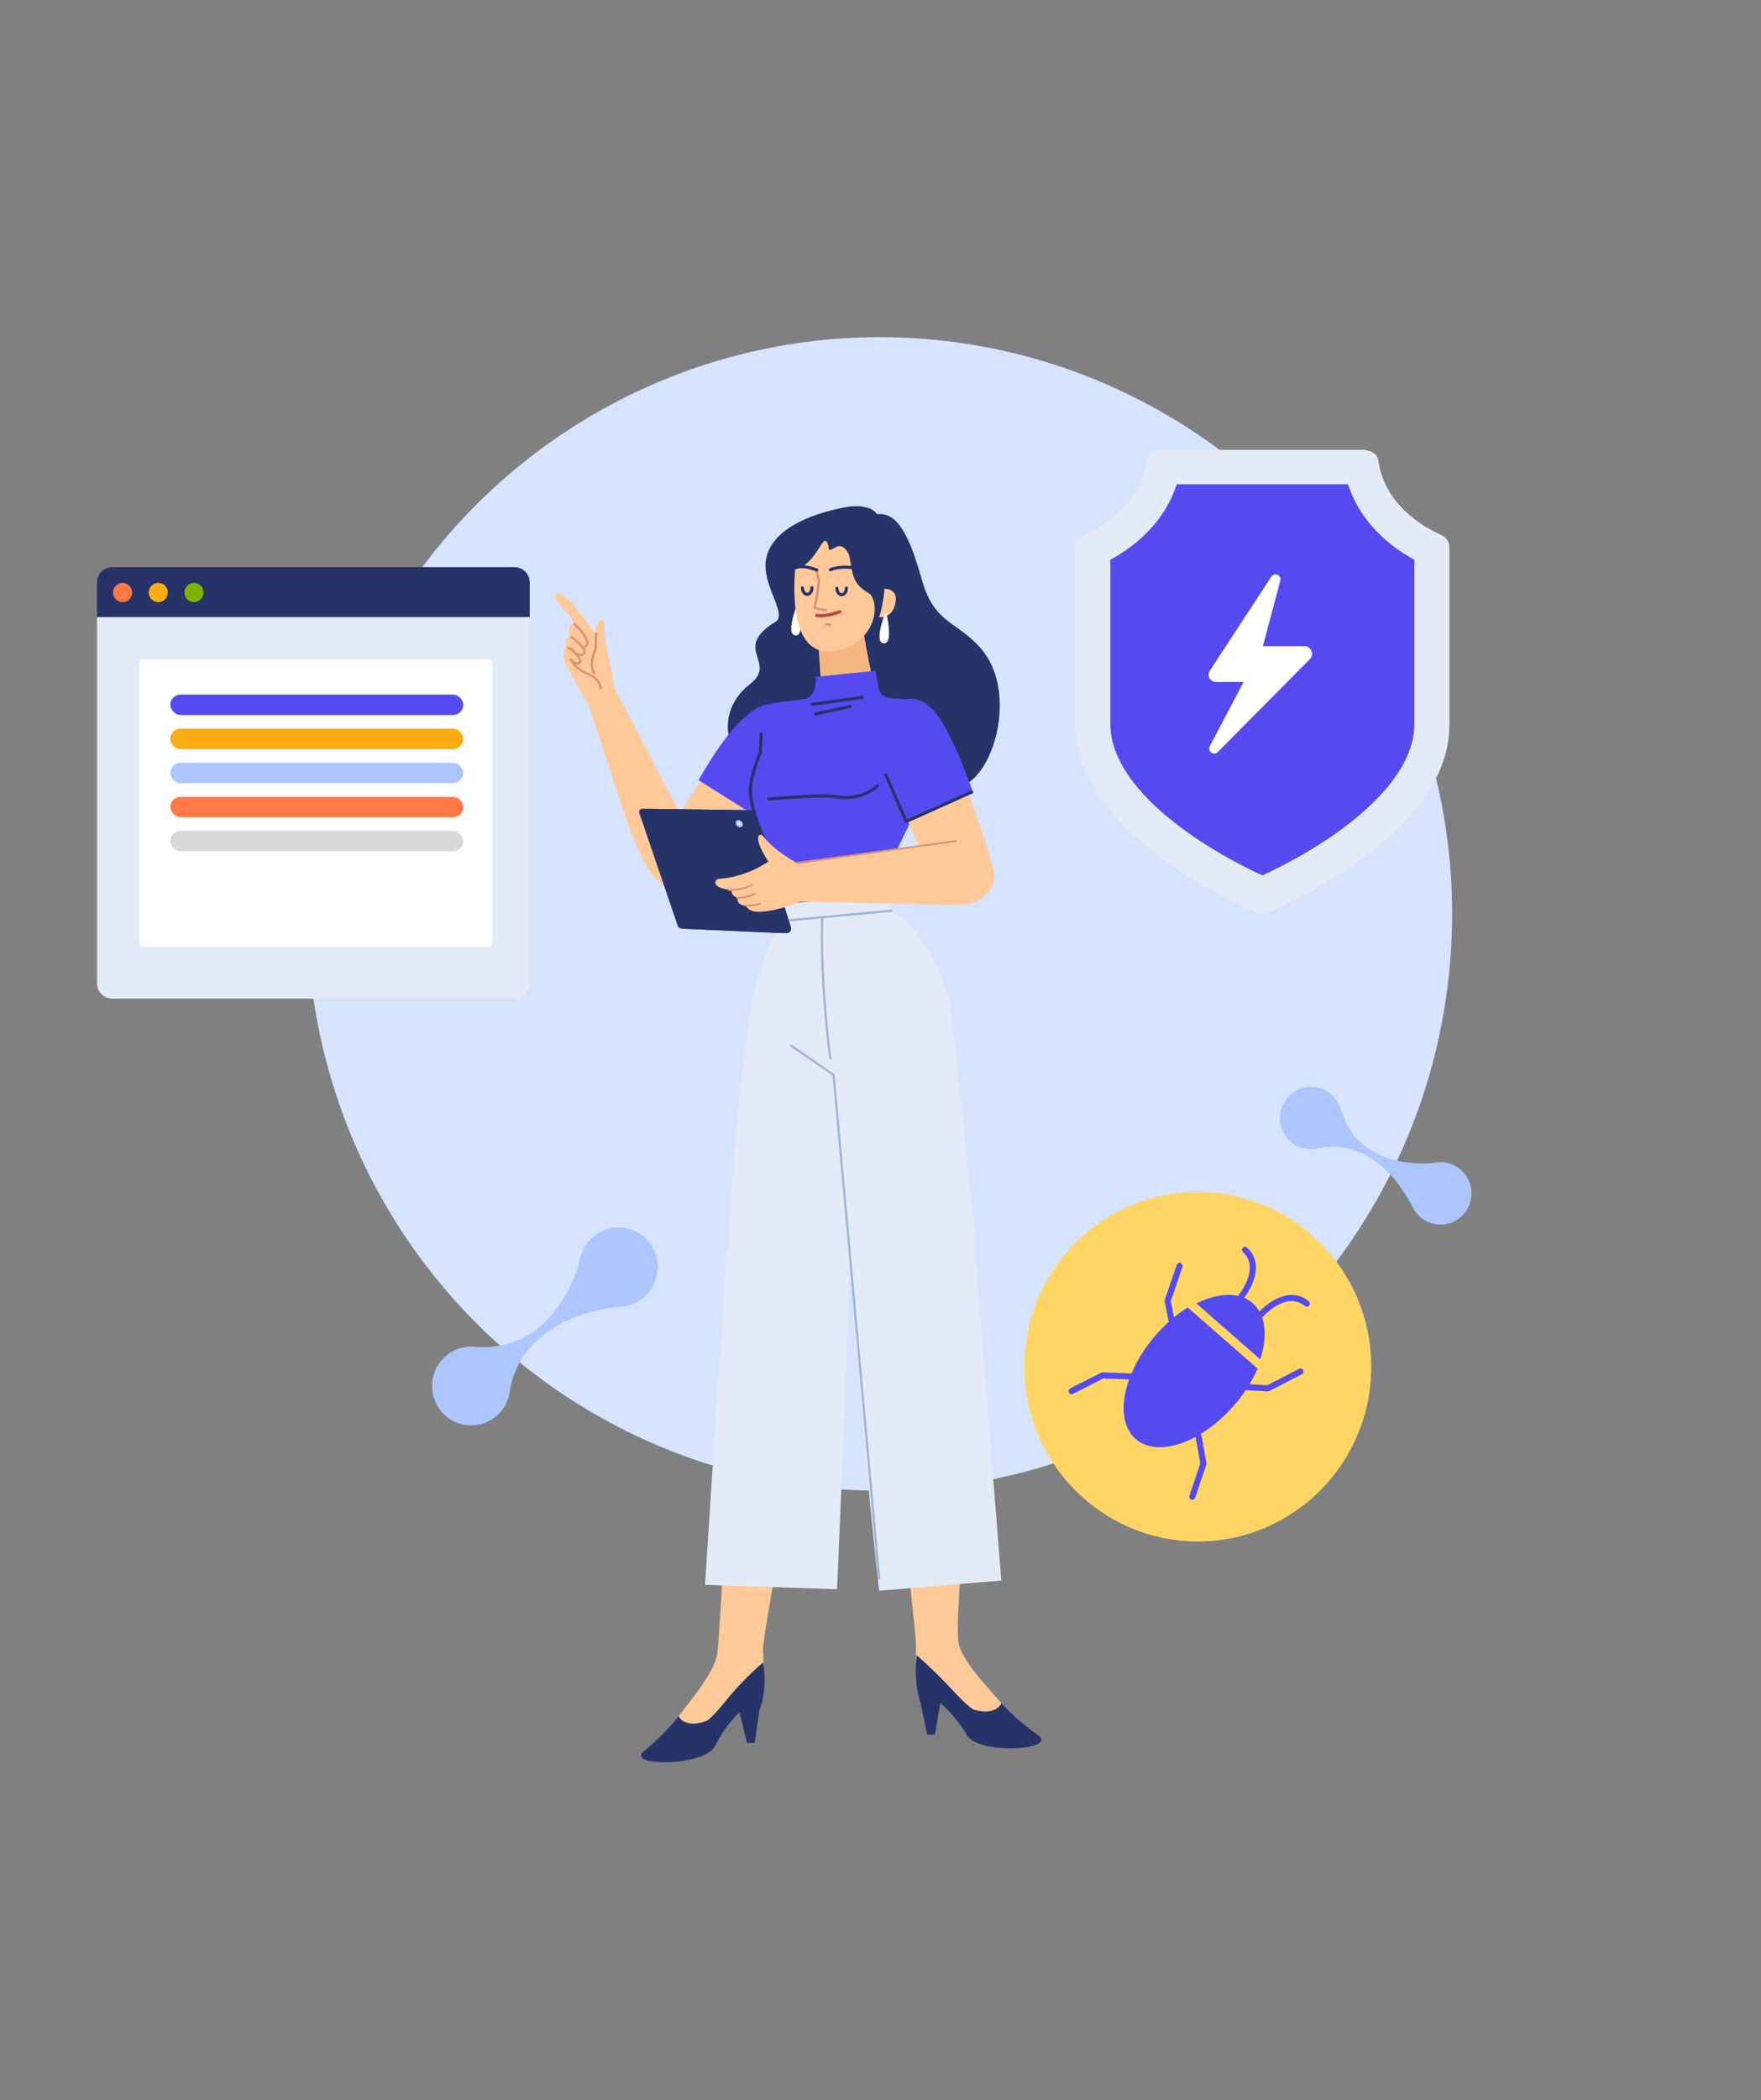<svg width="526" height="627" viewBox="0 0 526 627" fill="none" xmlns="http://www.w3.org/2000/svg">
<rect x="0" y="0" width="526" height="627" fill="#808080" stroke="none"/>
<ellipse cx="262.758" cy="272.861" rx="170.985" ry="172.195" fill="#D6E4FF"/>
<path fill-rule="evenodd" clip-rule="evenodd" d="M253.356 151.318C253.356 151.318 229.202 154.639 228.658 168.491C228.378 175.615 235.069 183.552 231.663 185.632C218.353 193.764 232.485 197.669 224.005 204.264C211.392 214.076 218.457 231.64 231.529 230.866C245.071 230.064 238.081 249.159 261.497 244.315C274.695 241.585 278.598 238.785 288.034 234.386C297.469 229.986 303.865 205.696 292.752 193.351C285.848 185.541 279.024 186.093 275.423 173.322C271.821 160.552 268.23 152.686 261.969 153.548C259.79 150.211 253.356 151.318 253.356 151.318Z" fill="#253368"/>
<path fill-rule="evenodd" clip-rule="evenodd" d="M238.466 180.926C238.408 180.658 238.039 180.631 237.943 180.889C237.103 183.167 235.07 189.325 237.484 189.695C240.206 190.112 238.994 183.379 238.466 180.926Z" fill="white"/>
<path fill-rule="evenodd" clip-rule="evenodd" d="M260.155 200.439C257.851 189.592 257.538 185.268 257.538 185.268L244.353 190.833L245.121 202.557C245.403 206.874 249.181 210.097 253.461 209.674C257.986 209.226 261.106 204.912 260.155 200.439Z" fill="#F4B784"/>
<path fill-rule="evenodd" clip-rule="evenodd" d="M253.713 166.018C253.713 166.018 252.333 161.629 249.288 163.55C247.112 164.924 247.737 163.731 247.329 162.546C245.814 158.144 244.404 168.191 237.494 170.033C237.084 175.424 236.017 194.933 247.641 194.503C251.395 194.365 257.74 192.512 260.419 186.065C262.038 182.17 261.078 178.031 259.54 177.139C254.475 174.2 254.723 171.473 253.713 166.018Z" fill="#FFC999"/>
<path d="M243.875 170.282C243.706 170.322 243.595 170.479 243.606 170.648L243.615 170.705L244.26 173.462L244.213 173.951L244.168 174.354C244.128 174.706 244.079 175.097 244.021 175.524C243.788 177.234 243.455 179.176 243.005 181.313C242.97 181.476 243.055 181.641 243.207 181.708C243.996 182.056 244.804 182.278 245.59 182.398C246.029 182.466 246.391 182.493 246.65 182.495L246.754 182.495C246.948 182.491 247.101 182.33 247.096 182.135C247.092 181.961 246.962 181.818 246.795 181.795L246.738 181.792H246.654L246.466 181.785C246.259 181.774 245.998 181.749 245.695 181.703C245.149 181.619 244.591 181.482 244.038 181.283L243.749 181.173L243.792 180.965C244.161 179.168 244.446 177.513 244.658 176.022L244.714 175.619C244.785 175.1 244.842 174.635 244.887 174.225L244.939 173.718L244.962 173.462L244.953 173.354L244.296 170.544C244.256 170.373 244.099 170.261 243.931 170.273L243.875 170.282Z" fill="#DD936F"/>
<path d="M251.304 182.492C251.212 182.246 250.939 182.122 250.695 182.215L250.38 182.327C250.323 182.347 250.26 182.368 250.191 182.391C249.786 182.525 249.339 182.66 248.865 182.785C247.871 183.048 246.894 183.235 245.985 183.314C245.256 183.378 244.597 183.368 244.025 183.278C243.767 183.238 243.525 183.415 243.485 183.674C243.445 183.934 243.621 184.177 243.879 184.217C244.533 184.32 245.267 184.331 246.067 184.261C247.035 184.177 248.063 183.98 249.105 183.705C249.599 183.574 250.064 183.434 250.486 183.294L250.853 183.169C250.926 183.143 250.985 183.121 251.029 183.104C251.273 183.011 251.396 182.737 251.304 182.492Z" fill="#C44343"/>
<path d="M244.124 169.737C241.515 168.779 239.53 168.578 238.155 168.819C237.959 168.853 237.822 168.889 237.742 168.918C237.504 169.002 237.38 169.264 237.463 169.503C237.54 169.722 237.765 169.846 237.985 169.8L238.096 169.768C238.143 169.756 238.214 169.74 238.311 169.723C239.526 169.51 241.349 169.694 243.811 170.599C244.048 170.686 244.309 170.563 244.396 170.325C244.482 170.087 244.36 169.824 244.124 169.737Z" fill="#253368"/>
<path d="M254.159 168.95C252.763 168.82 251.26 168.835 249.839 169.096C249.123 169.228 248.461 169.419 247.862 169.676C247.631 169.776 247.523 170.045 247.622 170.278C247.721 170.511 247.989 170.619 248.221 170.52C248.753 170.291 249.351 170.119 250.003 169.999C251.33 169.755 252.754 169.74 254.075 169.864L254.371 169.894C254.515 169.911 254.625 169.925 254.694 169.936C254.943 169.976 255.176 169.804 255.215 169.554C255.254 169.304 255.084 169.069 254.835 169.03L254.651 169.004L254.42 168.977C254.338 168.968 254.251 168.959 254.159 168.95Z" fill="#253368"/>
<path d="M246.727 186.08C246.534 186.075 246.373 186.229 246.369 186.423C246.364 186.598 246.488 186.746 246.653 186.778L246.71 186.784L247.973 186.815C248.166 186.82 248.326 186.666 248.331 186.472C248.335 186.297 248.212 186.149 248.047 186.117L247.99 186.111L246.727 186.08Z" fill="#DD936F"/>
<path fill-rule="evenodd" clip-rule="evenodd" d="M267.403 180.189C268.541 175.664 264.175 175.775 264.175 175.775C264.175 175.775 263.917 180.318 262.579 184.337C266.95 184.371 267.403 180.189 267.403 180.189Z" fill="#FFC999"/>
<path fill-rule="evenodd" clip-rule="evenodd" d="M264.822 183.293C264.765 183.024 264.396 182.998 264.3 183.256C263.46 185.534 261.427 191.691 263.84 192.062C266.563 192.48 265.351 185.746 264.822 183.293Z" fill="white"/>
<path d="M242.503 174.999C242.251 175.005 242.052 175.215 242.058 175.468C242.077 176.325 241.624 176.983 241.129 176.994C240.634 177.006 240.151 176.369 240.132 175.512C240.126 175.259 239.917 175.059 239.665 175.064C239.414 175.07 239.214 175.28 239.22 175.533C239.25 176.845 240.077 177.936 241.15 177.911C242.222 177.887 242.999 176.759 242.969 175.447C242.964 175.194 242.755 174.993 242.503 174.999Z" fill="#253368"/>
<path d="M252.797 175.12C252.545 175.126 252.346 175.336 252.351 175.589C252.371 176.445 251.918 177.103 251.423 177.115C250.928 177.126 250.445 176.49 250.426 175.633C250.42 175.38 250.211 175.179 249.959 175.185C249.708 175.191 249.508 175.401 249.514 175.654C249.544 176.966 250.371 178.057 251.444 178.032C252.517 178.007 253.293 176.879 253.263 175.568C253.258 175.315 253.049 175.114 252.797 175.12Z" fill="#253368"/>
<path fill-rule="evenodd" clip-rule="evenodd" d="M197.046 252.797C197.046 252.797 214.754 223.762 218.738 218.73C228.363 206.576 238.048 209.613 240.06 218.244C242.484 228.649 209.114 263.126 209.114 263.126C209.114 263.126 205.012 268.096 198.883 264.428C191.639 260.094 197.046 252.797 197.046 252.797Z" fill="#FFC999"/>
<path fill-rule="evenodd" clip-rule="evenodd" d="M208.592 232.902C210.458 230.285 223.677 204.795 234.045 211.425C242.829 217.043 240.772 226.039 226.134 243.928L208.592 232.902Z" fill="#554AF0"/>
<path fill-rule="evenodd" clip-rule="evenodd" d="M175.464 209.477C185.79 240.016 187.443 247.955 192.442 257.348C200.744 272.946 213.091 265.045 209.853 255.76C207.821 249.933 201.178 239.551 196.364 230.032C189.578 216.615 184.212 207.025 184.212 207.025L175.464 209.477Z" fill="#FFC999"/>
<path d="M203.016 242.757C202.919 242.589 202.705 242.531 202.538 242.628C202.388 242.716 202.326 242.899 202.386 243.057L202.41 243.109L207.766 252.435C207.863 252.604 208.077 252.661 208.244 252.564C208.395 252.476 208.456 252.293 208.396 252.135L208.372 252.083L203.016 242.757Z" fill="#DD936F"/>
<path fill-rule="evenodd" clip-rule="evenodd" d="M184.389 207.416L178.281 190.012C178.281 190.012 169.205 176.156 166.313 177.228C163.65 178.61 170.101 182.329 171.587 186.313C168.968 186.293 170.399 190.118 170.399 190.118C170.399 190.118 168.319 190.175 169.078 193.317C167.225 194.588 169 198.136 169 198.136C169 198.136 173.48 207.496 178.175 213.629C178.175 213.629 185.641 218.7 184.389 207.416Z" fill="#FFC999"/>
<path fill-rule="evenodd" clip-rule="evenodd" d="M182.902 201.499C182.902 201.499 181.773 195.468 181.021 192.407C180.268 189.346 181.214 183.671 179.064 185.297C177.618 186.39 178.091 189.699 178.301 192.149C178.511 194.598 174.941 200.665 178.13 204.503C180.286 207.095 183.435 207.252 182.902 201.499Z" fill="#FFC999"/>
<path d="M171.825 186.055C171.683 185.923 171.461 185.932 171.33 186.075C171.199 186.217 171.208 186.44 171.349 186.572L171.509 186.724C171.638 186.849 171.781 186.992 171.936 187.15C172.379 187.602 172.822 188.086 173.234 188.581C173.655 189.086 174.02 189.575 174.313 190.035C175.219 191.458 175.32 192.377 174.546 192.762C174.373 192.848 174.302 193.059 174.387 193.233C174.473 193.407 174.683 193.479 174.856 193.393C176.155 192.747 176.004 191.386 174.902 189.655C174.591 189.167 174.209 188.656 173.771 188.129C173.345 187.618 172.89 187.121 172.435 186.656L172.205 186.424L171.875 186.103C171.854 186.083 171.837 186.067 171.825 186.055Z" fill="#DD936F"/>
<path d="M170.363 190.024C170.256 190.185 170.299 190.404 170.459 190.512L170.622 190.625C170.755 190.718 170.902 190.825 171.061 190.944C171.516 191.282 171.97 191.646 172.393 192.021C172.885 192.458 173.302 192.88 173.617 193.274C174.316 194.148 174.426 194.725 173.957 195.058C173.706 195.235 173.402 195.266 173.032 195.16C172.636 195.046 172.193 194.782 171.739 194.414C171.511 194.229 171.295 194.03 171.099 193.831L170.886 193.607C170.875 193.594 170.865 193.582 170.856 193.572C170.729 193.425 170.508 193.41 170.362 193.537C170.217 193.664 170.201 193.887 170.328 194.033L170.41 194.126C170.461 194.181 170.525 194.249 170.602 194.327C170.816 194.543 171.05 194.759 171.299 194.962C171.821 195.384 172.338 195.692 172.841 195.836C173.4 195.997 173.92 195.945 174.36 195.633C175.271 194.987 175.08 193.98 174.162 192.832C173.818 192.403 173.375 191.954 172.856 191.493C172.416 191.104 171.947 190.728 171.478 190.378L171.241 190.204L170.848 189.927C170.688 189.819 170.471 189.862 170.363 190.024Z" fill="#DD936F"/>
<path d="M169.82 193.154C169.628 193.136 169.457 193.278 169.44 193.472C169.422 193.665 169.563 193.837 169.756 193.855C170.167 193.893 170.717 194.233 171.399 194.943C172.827 196.43 173.161 197.411 172.805 197.652C172.427 197.908 171.439 197.529 170.762 196.677C170.491 196.335 169.966 196.699 170.187 197.075C170.957 198.388 171.816 199.347 172.814 200.08L173.078 200.269C173.584 200.622 173.99 200.839 174.894 201.255L175.577 201.565C177.693 202.517 178.518 203.304 179.094 205.468C179.144 205.656 179.336 205.767 179.522 205.717C179.709 205.666 179.82 205.473 179.77 205.286C179.148 202.953 178.207 202.007 176.051 201.008L175.06 200.557C174.148 200.135 173.8 199.932 173.226 199.511C172.797 199.196 172.395 198.835 172.015 198.414L171.955 198.345L172.033 198.367C172.437 198.469 172.819 198.449 173.117 198.284L173.196 198.236C174.081 197.636 173.598 196.22 171.902 194.454C171.115 193.635 170.43 193.211 169.82 193.154Z" fill="#DD936F"/>
<path d="M178.045 188.735C177.871 188.732 177.725 188.857 177.694 189.024L177.689 189.08L177.602 193.695L177.512 193.879L177.444 194.027C177.3 194.346 177.156 194.702 177.022 195.085C176.615 196.251 176.38 197.423 176.408 198.528C176.433 199.526 176.674 200.42 177.169 201.175C177.275 201.338 177.492 201.383 177.653 201.276C177.815 201.169 177.859 200.951 177.753 200.788C177.336 200.152 177.129 199.385 177.107 198.51C177.082 197.503 177.301 196.41 177.682 195.319C177.809 194.955 177.945 194.619 178.081 194.318L178.187 194.09C178.217 194.028 178.241 193.981 178.258 193.949C178.275 193.916 178.287 193.881 178.293 193.845L178.299 193.79L178.388 189.094C178.392 188.9 178.238 188.739 178.045 188.735Z" fill="#DD936F"/>
<path fill-rule="evenodd" clip-rule="evenodd" d="M242.696 407.884C242.716 407.641 227.738 488.179 227.904 492.533C228.354 504.414 228.832 506.064 222.651 509.464C221.067 510.335 218.595 509.519 216.149 512.513C209.454 520.709 199.396 525.595 197.928 521.094C196.928 516.865 212.908 502.631 214.214 493.757C215.571 484.538 218.791 403.082 220.514 395.119C223.596 380.878 245.835 357.181 242.696 407.884Z" fill="#FFC999"/>
<path fill-rule="evenodd" clip-rule="evenodd" d="M226.775 510.832C226.775 510.832 229.517 504.226 227.892 496.377C227.892 496.377 221.822 501.545 217.394 507.081C212.281 513.472 210.993 513.838 210.993 513.838C204.332 516.218 202.657 512.396 202.657 512.396C202.657 512.396 199.171 517.303 192.443 522.707C186.419 527.547 210.573 527.509 213.629 521.248C216.684 514.988 220.892 511.232 220.892 511.232L223.153 520.441L225.447 520.283L226.775 510.832Z" fill="#253368"/>
<path fill-rule="evenodd" clip-rule="evenodd" d="M216.738 377.793L210.593 473.187L250.008 474.485C250.008 474.485 252.155 428.125 253.637 380.568C253.637 380.568 256.087 355.83 236.603 354.76C217.119 353.69 216.738 377.793 216.738 377.793Z" fill="#E4EBF7"/>
<path fill-rule="evenodd" clip-rule="evenodd" d="M217.286 378.282C218.911 339.963 223.256 299.019 226.865 290.702C226.865 290.702 231.206 285.717 243.842 293.962C258.576 303.576 255.693 315.716 255.693 315.716L253.378 380.295C252.989 385.36 251.194 401.07 231.87 398.73C212.849 396.426 217.25 379.117 217.286 378.282Z" fill="#E4EBF7"/>
<path fill-rule="evenodd" clip-rule="evenodd" d="M263.614 268.013C256.329 270.396 237.561 270.586 235.285 269.803C233.01 269.019 234.722 264.656 234.722 264.656C224.682 242.039 224.824 242.378 224.148 237.619C223.477 232.891 227.08 224.344 227.08 224.344C227.08 224.344 223.889 215.355 224.874 212.7C226.205 209.11 239.269 209.662 241.615 208.21C243.961 206.758 243.676 202.075 243.676 202.075L261.545 200.266C261.545 200.266 262.074 205.56 263.168 207.117C265.295 210.142 271.902 206.451 277.159 212.495C286.553 223.298 270.126 246.355 264.784 261.156C264.784 261.156 267.295 264.464 263.614 268.013Z" fill="#554AF0"/>
<path d="M257.523 207.777L242.509 209.83C242.259 209.864 242.085 210.096 242.118 210.347C242.15 210.577 242.345 210.744 242.57 210.744L242.632 210.739L257.646 208.686C257.896 208.652 258.071 208.421 258.037 208.169C258.006 207.939 257.81 207.772 257.585 207.772L257.523 207.777Z" fill="#253368"/>
<path d="M253.914 210.472L243.491 212.712C243.244 212.765 243.087 213.009 243.14 213.257C243.188 213.484 243.396 213.636 243.62 213.619L243.681 213.61L254.104 211.369C254.351 211.316 254.508 211.072 254.455 210.824C254.407 210.597 254.199 210.446 253.975 210.463L253.914 210.472Z" fill="#253368"/>
<path d="M262.367 234.292C262.183 234.119 261.894 234.13 261.723 234.315L261.65 234.389C261.548 234.49 261.387 234.636 261.166 234.816C260.686 235.207 260.109 235.6 259.437 235.968C256.781 237.42 253.504 238.054 249.606 237.408L249.27 237.349C247.847 237.089 244.493 237.126 239.737 237.383L238.412 237.458C237.739 237.498 237.051 237.541 236.351 237.588L235.647 237.635C234.379 237.722 233.135 237.814 231.951 237.907L229.617 238.098C229.366 238.12 229.18 238.342 229.202 238.595C229.224 238.847 229.445 239.034 229.696 239.012L231.159 238.89L232.617 238.775C233.617 238.699 234.655 238.623 235.709 238.551L237.105 238.458C237.794 238.414 238.471 238.373 239.131 238.336L240.701 238.252C244.789 238.049 247.73 238.027 249.016 238.236L249.107 238.252C253.366 239.031 256.964 238.365 259.873 236.774C260.595 236.379 261.218 235.955 261.74 235.529L261.937 235.365C262.149 235.183 262.3 235.037 262.39 234.941C262.561 234.755 262.551 234.465 262.367 234.292Z" fill="#253368"/>
<path d="M227.367 218.599C227.137 218.591 226.94 218.757 226.902 218.98L226.896 219.042L226.712 224.428L226.614 224.658C226.51 224.907 226.394 225.193 226.268 225.511C225.911 226.418 225.554 227.399 225.22 228.419C224.768 229.8 224.396 231.146 224.129 232.416C223.791 234.029 223.636 235.465 223.699 236.683C223.799 238.612 224.333 241.053 225.22 243.893C225.655 245.287 226.167 246.75 226.741 248.259C227.406 250.009 228.119 251.731 228.831 253.35L229.192 254.159L229.646 255.152C229.707 255.283 229.754 255.382 229.784 255.445C229.893 255.673 230.165 255.769 230.392 255.659C230.619 255.55 230.715 255.275 230.606 255.047L230.348 254.496L230.022 253.78C229.908 253.527 229.789 253.259 229.665 252.978C228.959 251.373 228.252 249.666 227.592 247.931C227.025 246.438 226.519 244.993 226.09 243.618C225.224 240.845 224.705 238.473 224.61 236.636C224.552 235.508 224.699 234.147 225.022 232.605C225.281 231.371 225.644 230.057 226.086 228.706C226.359 227.871 226.649 227.062 226.941 226.3L227.116 225.849C227.214 225.6 227.307 225.371 227.392 225.164L227.582 224.716C227.597 224.681 227.609 224.643 227.615 224.605L227.62 224.547L227.807 219.073C227.816 218.82 227.619 218.608 227.367 218.599Z" fill="#253368"/>
<path fill-rule="evenodd" clip-rule="evenodd" d="M241.473 318.367L224.49 302.118C224.49 302.118 226.494 283.473 234.581 274.802L265.484 271.362C265.484 271.362 278.27 277.64 284.249 301.249L256.94 317.326L241.473 318.367Z" fill="#E4EBF7"/>
<path fill-rule="evenodd" clip-rule="evenodd" d="M266.235 271.671L234.581 274.803L235.003 269.862L264.808 266.69L266.235 271.671Z" fill="#E4EBF7"/>
<path d="M245.63 273.988C245.441 273.981 245.282 274.128 245.275 274.318C245.153 277.359 245.132 280.645 245.203 284.139C245.332 290.608 245.766 297.53 246.406 304.519L246.533 305.875C246.747 308.111 246.97 310.229 247.194 312.192L247.373 313.725L247.65 315.951C247.675 316.139 247.847 316.271 248.035 316.246C248.222 316.221 248.353 316.047 248.328 315.859L248.156 314.504C248.089 313.959 248.017 313.355 247.941 312.697L247.806 311.522C247.561 309.333 247.317 306.962 247.087 304.456C246.448 297.482 246.016 290.576 245.887 284.125C245.817 280.644 245.838 277.372 245.958 274.346C245.966 274.156 245.819 273.996 245.63 273.988Z" fill="#A3B5D6"/>
<path d="M266.137 271.587L235.102 274.49C234.914 274.507 234.776 274.675 234.793 274.864C234.809 275.034 234.946 275.164 235.11 275.176L235.165 275.175L266.201 272.273C266.389 272.255 266.527 272.087 266.509 271.898C266.494 271.728 266.357 271.598 266.193 271.587L266.137 271.587Z" fill="#A3B5D6"/>
<path fill-rule="evenodd" clip-rule="evenodd" d="M266.609 425.947C266.572 425.705 273.434 486.025 273.564 490.38C273.915 502.265 272.604 503.936 279.001 506.906C280.639 507.667 283.052 506.684 285.693 509.505C292.925 517.225 303.29 521.412 304.452 516.823C305.164 512.534 288.261 499.425 286.358 490.66C284.382 481.555 293.96 410.275 287.568 405.269C281.175 400.263 267.341 375.912 266.609 425.947Z" fill="#FFC999"/>
<path fill-rule="evenodd" clip-rule="evenodd" d="M274.978 508.553C274.978 508.553 272.741 502.156 273.834 494.215C273.834 494.215 279.292 498.95 284.084 504.17C289.617 510.197 290.927 510.474 290.927 510.474C297.732 512.395 299.147 508.467 299.147 508.467C299.147 508.467 302.956 513.124 310.032 518.057C316.368 522.474 292.268 524.086 288.797 518.048C285.326 512.01 280.874 508.55 280.874 508.55L279.24 517.893L276.94 517.892L274.978 508.553Z" fill="#253368"/>
<path fill-rule="evenodd" clip-rule="evenodd" d="M290.839 368.088L299.088 471.907L262.598 474.936C262.598 474.936 256.199 418.964 253.988 371.436C253.988 371.436 251.158 346.738 270.623 345.367C290.089 343.994 290.839 368.088 290.839 368.088Z" fill="#E4EBF7"/>
<path fill-rule="evenodd" clip-rule="evenodd" d="M254.178 369.686C249.976 331.566 247.993 289.485 250.299 280.713C250.299 280.713 253.834 275.119 267.571 281.33C283.59 288.572 284.097 302.286 284.097 302.286L291.074 365.923C291.457 370.988 292.99 385.712 273.708 388.371C254.728 390.989 254.269 370.516 254.178 369.686Z" fill="#E4EBF7"/>
<path fill-rule="evenodd" clip-rule="evenodd" d="M278.416 261.286C278.416 261.286 266.045 234.533 264.12 227.87C259.475 211.775 266.676 208.633 274.946 212.317C284.916 216.758 297 260.477 297 260.477C297 260.477 298.07 266.022 291.592 269.074C283.935 272.682 278.416 261.286 278.416 261.286Z" fill="#FFC999"/>
<path fill-rule="evenodd" clip-rule="evenodd" d="M270.968 245.009C269.908 241.97 253.193 216.217 267.765 209.677C277.27 205.41 282.396 214.196 290.718 236.73L270.968 245.009Z" fill="#554AF0"/>
<path fill-rule="evenodd" clip-rule="evenodd" d="M232.249 264.134C232.524 266.931 234.833 269.081 237.626 269.142L286.736 270.208C292.376 270.33 296.889 265.531 296.456 259.873C296.033 254.343 291.052 250.324 285.594 251.108L236.965 258.087C234.037 258.507 231.958 261.173 232.249 264.134Z" fill="#FFC999"/>
<path fill-rule="evenodd" clip-rule="evenodd" d="M236.269 276.838L225.472 242.861C225.293 242.3 224.78 241.918 224.195 241.909L193.918 241.497C192.978 241.484 192.309 242.413 192.614 243.308L203.886 276.383C204.066 276.915 204.553 277.281 205.111 277.306L234.914 278.621C235.859 278.662 236.557 277.744 236.269 276.838Z" fill="#253368"/>
<path fill-rule="evenodd" clip-rule="evenodd" d="M234.673 276.423L224.064 243.038C223.848 242.36 223.226 241.897 222.518 241.887L191.867 241.469C191.209 241.46 190.741 242.11 190.955 242.735L202.383 276.268C202.584 276.857 203.122 277.263 203.74 277.29L233.033 278.583C234.178 278.633 235.021 277.521 234.673 276.423Z" fill="#253368"/>
<path fill-rule="evenodd" clip-rule="evenodd" d="M219.913 245.104C219.571 245.487 219.694 246.161 220.189 246.609C220.684 247.056 221.363 247.109 221.706 246.725C222.049 246.342 221.926 245.668 221.43 245.219C220.936 244.772 220.256 244.72 219.913 245.104Z" fill="#ADC6FF"/>
<path fill-rule="evenodd" clip-rule="evenodd" d="M220.32 245.505C220.143 245.704 220.206 246.053 220.464 246.286C220.72 246.518 221.073 246.545 221.251 246.346C221.429 246.147 221.365 245.797 221.108 245.565C220.851 245.333 220.498 245.306 220.32 245.505Z" fill="#E4EBF7"/>
<path fill-rule="evenodd" clip-rule="evenodd" d="M222.791 270.449C221.052 270.279 220.136 269.548 220.301 268.09C218.209 267.428 218.443 265.645 218.443 265.645C218.443 265.645 214.415 265.582 213.738 263.852C213.475 263.179 213.986 262.459 214.702 262.41C223.331 261.822 229.483 257.223 229.483 257.223C229.483 257.223 226.092 252.211 226.45 249.899C226.556 249.214 227.445 248.994 227.86 249.546C231.417 254.269 238.551 257.972 238.551 257.972C238.551 257.972 247.114 266.042 237.825 269.702C237.825 269.702 230.745 272.54 225.814 272.182C223.481 272.011 222.791 270.449 222.791 270.449Z" fill="#FFC999"/>
<path d="M224.789 264.106C224.717 263.976 224.554 263.93 224.425 264.003C223.807 264.35 223.085 264.633 222.279 264.857C221.32 265.123 220.29 265.294 219.253 265.386C218.732 265.433 218.288 265.454 217.952 265.459L217.71 265.46C217.563 265.458 217.441 265.577 217.439 265.725C217.438 265.857 217.531 265.969 217.655 265.993L217.703 265.998L217.833 265.998C218.193 265.996 218.698 265.976 219.3 265.922C220.367 265.827 221.428 265.651 222.422 265.375C223.266 265.141 224.028 264.842 224.686 264.472C224.815 264.399 224.861 264.236 224.789 264.106Z" fill="#DD936F"/>
<path d="M225.602 266.773C225.538 266.64 225.378 266.584 225.245 266.648L225.005 266.761C223.98 267.226 222.879 267.525 221.774 267.688C221.091 267.789 220.544 267.822 220.204 267.82C220.053 267.818 219.931 267.936 219.929 268.085C219.928 268.217 220.021 268.328 220.145 268.352L220.193 268.357L220.306 268.357L220.545 268.351C220.89 268.336 221.334 268.297 221.852 268.22C223.003 268.05 224.151 267.739 225.225 267.251L225.477 267.132C225.61 267.068 225.666 266.907 225.602 266.773Z" fill="#DD936F"/>
<path d="M227.137 269.754C227.072 269.62 226.913 269.564 226.78 269.629C226.496 269.767 225.825 269.896 224.912 270.002C224.446 270.056 223.945 270.101 223.444 270.138L222.96 270.17L222.778 270.181C222.63 270.188 222.517 270.314 222.525 270.463C222.532 270.611 222.658 270.725 222.805 270.718L222.992 270.707C223.141 270.698 223.305 270.687 223.483 270.674C223.991 270.637 224.499 270.591 224.974 270.536L225.349 270.49C226.131 270.386 226.701 270.264 227.012 270.113C227.145 270.048 227.201 269.888 227.137 269.754Z" fill="#DD936F"/>
<path d="M285.606 250.839L285.558 250.841L238.143 257.358C237.997 257.378 237.894 257.513 237.914 257.661C237.932 257.791 238.04 257.887 238.167 257.893L238.215 257.891L285.63 251.374C285.776 251.354 285.879 251.218 285.859 251.071C285.841 250.94 285.733 250.844 285.606 250.839Z" fill="#DD936F"/>
<path d="M236.524 311.941C236.368 311.834 236.155 311.874 236.049 312.031C235.954 312.171 235.975 312.355 236.091 312.47L236.138 312.509L248.665 321.122L262.257 471.297C262.273 471.467 262.409 471.597 262.573 471.609H262.629C262.798 471.593 262.927 471.456 262.939 471.29L262.938 471.234L249.331 320.898C249.324 320.816 249.288 320.741 249.23 320.684L249.184 320.645L236.524 311.941Z" fill="#A3B5D6"/>
<path d="M264.965 231.13C264.862 230.899 264.593 230.795 264.363 230.898C264.152 230.992 264.047 231.228 264.11 231.445L264.131 231.503L270.295 245.454C270.389 245.667 270.624 245.772 270.84 245.708L270.898 245.686L290.416 236.902C290.646 236.799 290.749 236.528 290.646 236.296C290.552 236.084 290.317 235.98 290.102 236.043L290.043 236.065L270.944 244.66L264.965 231.13Z" fill="#253368"/>
<path d="M357.774 460.226C386.386 460.226 409.581 436.867 409.581 408.053C409.581 379.238 386.386 355.88 357.774 355.88C329.163 355.88 305.968 379.238 305.968 408.053C305.968 436.867 329.163 460.226 357.774 460.226Z" fill="#FFD666"/>
<path fill-rule="evenodd" clip-rule="evenodd" d="M391.034 389.793C390.717 390.185 390.144 390.244 389.754 389.924C386.974 387.641 383.914 388.347 381.33 389.83C380.049 390.565 378.946 391.463 378.159 392.184C377.767 392.543 377.457 392.854 377.248 393.074C377.143 393.184 377.063 393.27 377.01 393.328L376.98 393.362C378.175 396.788 377.951 401.187 376.44 405.866L357.336 389.15C361.815 386.946 366.192 386.119 369.767 386.91C369.806 386.861 369.852 386.803 369.904 386.736C370.091 386.496 370.354 386.144 370.652 385.703C371.251 384.817 371.98 383.592 372.524 382.211C373.62 379.427 373.886 376.278 371.254 373.824C370.885 373.48 370.863 372.9 371.204 372.529C371.545 372.158 372.121 372.136 372.489 372.48C375.941 375.698 375.424 379.819 374.215 382.888C373.606 384.434 372.802 385.78 372.156 386.735C371.96 387.025 371.778 387.281 371.618 387.496C372.545 387.889 373.397 388.415 374.158 389.081C374.968 389.79 375.637 390.624 376.169 391.562C376.377 391.353 376.633 391.103 376.934 390.828C377.782 390.05 378.994 389.06 380.429 388.237C383.277 386.603 387.257 385.511 390.903 388.504C391.292 388.824 391.351 389.401 391.034 389.793ZM344.911 398.986L343.527 400.591C343.886 400.142 344.257 399.696 344.638 399.254C345.019 398.812 345.406 398.381 345.797 397.96L345.268 398.573C346.495 397.167 347.774 395.867 349.087 394.681L347.874 388.603C347.842 388.444 347.853 388.279 347.905 388.125L351.471 377.679C351.635 377.201 352.152 376.947 352.627 377.112C353.102 377.277 353.355 377.798 353.192 378.276L349.706 388.488L350.67 393.317C352.017 392.212 353.39 391.225 354.768 390.362L375.654 408.638C374.978 410.18 374.17 411.736 373.236 413.281L378.495 413.59L388.047 408.687C388.494 408.457 389.042 408.636 389.271 409.087C389.499 409.538 389.322 410.089 388.875 410.319L379.103 415.335C378.959 415.409 378.798 415.443 378.637 415.433L372.138 415.051C372.128 415.051 372.117 415.05 372.107 415.049C371.1 416.547 369.973 418.027 368.731 419.467C365.593 423.105 362.099 426.045 358.586 428.17C358.746 428.304 358.862 428.493 358.901 428.715L360.351 436.853C360.378 437.006 360.366 437.163 360.317 437.309L356.988 447.18C356.826 447.659 356.31 447.915 355.834 447.752C355.358 447.589 355.103 447.068 355.265 446.589L358.518 436.942L357.11 429.036L357.107 429.017C350.175 432.757 343.349 433.261 339.211 429.64C335.103 426.045 334.622 419.242 337.265 411.869L329.529 411.578L320.499 416.171C320.051 416.399 319.504 416.217 319.277 415.766C319.05 415.314 319.229 414.763 319.678 414.535L328.917 409.836C329.054 409.766 329.207 409.733 329.361 409.738L337.565 410.047C337.698 410.052 337.824 410.086 337.937 410.142C339.505 406.405 341.851 402.575 344.911 398.986Z" fill="#554AF0"/>
<path fill-rule="evenodd" clip-rule="evenodd" d="M158.225 185.612H28.966V173.923C28.966 171.388 31.003 169.332 33.515 169.332H153.675C156.188 169.332 158.225 171.388 158.225 173.923V185.612Z" fill="#253368"/>
<path fill-rule="evenodd" clip-rule="evenodd" d="M153.675 298.156H33.515C31.003 298.156 28.966 296.1 28.966 293.565V184.243H158.225V293.565C158.225 296.1 156.188 298.156 153.675 298.156Z" fill="#E4EBF7"/>
<path fill-rule="evenodd" clip-rule="evenodd" d="M39.47 176.908C39.47 178.499 38.192 179.789 36.615 179.789C35.038 179.789 33.76 178.499 33.76 176.908C33.76 175.317 35.038 174.027 36.615 174.027C38.192 174.027 39.47 175.317 39.47 176.908Z" fill="#FF7946"/>
<path fill-rule="evenodd" clip-rule="evenodd" d="M50.133 176.908C50.133 178.499 48.855 179.789 47.278 179.789C45.701 179.789 44.423 178.499 44.423 176.908C44.423 175.317 45.701 174.027 47.278 174.027C48.855 174.027 50.133 175.317 50.133 176.908Z" fill="#FAAD14"/>
<path fill-rule="evenodd" clip-rule="evenodd" d="M60.795 176.908C60.795 178.499 59.517 179.789 57.94 179.789C56.364 179.789 55.085 178.499 55.085 176.908C55.085 175.317 56.364 174.027 57.94 174.027C59.517 174.027 60.795 175.317 60.795 176.908Z" fill="#7CB305"/>
<path fill-rule="evenodd" clip-rule="evenodd" d="M42.937 282.661C42.152 282.661 41.517 282.02 41.517 281.23V198.241C41.517 197.45 42.152 196.809 42.937 196.809H145.667C146.451 196.809 147.086 197.45 147.086 198.241V281.23C147.086 282.02 146.451 282.661 145.667 282.661H42.937Z" fill="white"/>
<rect x="50.873" y="207.378" width="87.501" height="6.105" rx="3.052" fill="#554AF0"/>
<rect x="50.872" y="217.552" width="87.501" height="6.105" rx="3.052" fill="#FAAD14"/>
<rect x="50.872" y="227.727" width="87.501" height="6.105" rx="3.052" fill="#ADC6FF"/>
<rect x="50.872" y="237.901" width="87.501" height="6.105" rx="3.052" fill="#FF7A46"/>
<rect x="50.872" y="248.076" width="87.501" height="6.105" rx="3.052" fill="#D9D9D9"/>
<path fill-rule="evenodd" clip-rule="evenodd" d="M407.818 134.288H346.309C344.308 134.288 342.638 135.784 342.357 137.779C340.529 150.796 328.743 157.488 323.595 159.745C322.141 160.383 321.196 161.823 321.196 163.42V216.391C321.196 251.055 377.064 273.143 377.064 273.143C377.064 273.143 432.932 251.055 432.932 216.391V163.42C432.932 161.823 431.987 160.383 430.532 159.745C425.384 157.488 413.598 150.796 411.77 137.779C411.49 135.784 409.819 134.455 407.818 134.455V134.288Z" fill="#E4EBF7"/>
<path fill-rule="evenodd" clip-rule="evenodd" d="M402.648 144.607C403.406 146.966 404.421 149.242 405.685 151.415C407.545 154.608 409.951 157.585 412.838 160.261C416.076 163.263 419.497 165.508 422.471 167.132V216.104C422.471 229.361 409.864 241.102 399.288 248.617C390.691 254.727 381.935 259.118 377.057 261.365C372.258 259.158 363.697 254.868 355.149 248.836C347.916 243.733 342.229 238.468 338.247 233.188C336.079 230.313 334.425 227.43 333.33 224.619C332.204 221.73 331.657 218.945 331.657 216.104V167.132C334.63 165.508 338.052 163.263 341.29 160.261C344.176 157.585 346.583 154.608 348.442 151.415C349.707 149.242 350.722 146.966 351.48 144.607H402.648Z" fill="#554AF0"/>
<path fill-rule="evenodd" clip-rule="evenodd" d="M379.743 172.17L361.38 200.231C360.391 201.753 361.454 203.623 363.235 203.623H371.461L361.347 222.791C360.593 224.341 362.537 225.778 363.729 224.553L391.236 196.825C392.639 195.382 391.644 192.917 389.658 192.917H377.219L382.422 173.388C382.829 171.726 380.669 170.744 379.743 172.17Z" fill="white"/>
<path fill-rule="evenodd" clip-rule="evenodd" d="M193.698 371.1C197.724 376.172 196.913 383.576 191.888 387.638C189.665 389.434 186.991 390.276 184.351 390.218L184.349 390.216C157.369 393.685 153.011 410.451 152.32 415.049C152.319 415.067 152.317 415.085 152.315 415.104C152.294 415.297 152.268 415.489 152.238 415.679C152.2 416.027 152.193 416.218 152.193 416.218L152.152 416.16C150.967 422.062 145.492 426.18 139.446 425.505C133.046 424.792 128.431 418.978 129.138 412.52C129.839 406.127 135.492 401.498 141.815 402.099L142.007 402.119C163.241 403.669 171.015 383.696 173.057 376.801C173.458 373.941 174.899 371.222 177.31 369.273C182.336 365.211 189.673 366.029 193.698 371.1Z" fill="#ADC6FF"/>
<path fill-rule="evenodd" clip-rule="evenodd" d="M186.06 366.549C192.48 367.263 197.108 373.082 196.399 379.547C195.69 386.011 189.911 390.673 183.492 389.959C177.073 389.245 172.444 383.425 173.153 376.96C173.862 370.496 179.641 365.834 186.06 366.549Z" fill="#ADC6FF"/>
<path fill-rule="evenodd" clip-rule="evenodd" d="M389.17 324.797C394.062 323.477 399.089 326.358 400.474 331.244L400.515 331.393C405.51 347.678 422.425 347.708 428.06 347.243C432.938 346.039 437.901 348.98 439.207 353.89C440.531 358.866 437.599 363.981 432.657 365.314C428.649 366.396 424.55 364.657 422.439 361.305L422.414 361.353C411.979 340.312 397.683 341.971 394.005 342.806L393.965 342.817C393.819 342.857 393.672 342.893 393.525 342.925C393.256 342.997 393.113 343.047 393.113 343.047L393.143 343C388.473 343.817 383.872 340.922 382.621 336.221C381.297 331.245 384.229 326.13 389.17 324.797Z" fill="#ADC6FF"/>
</svg>
